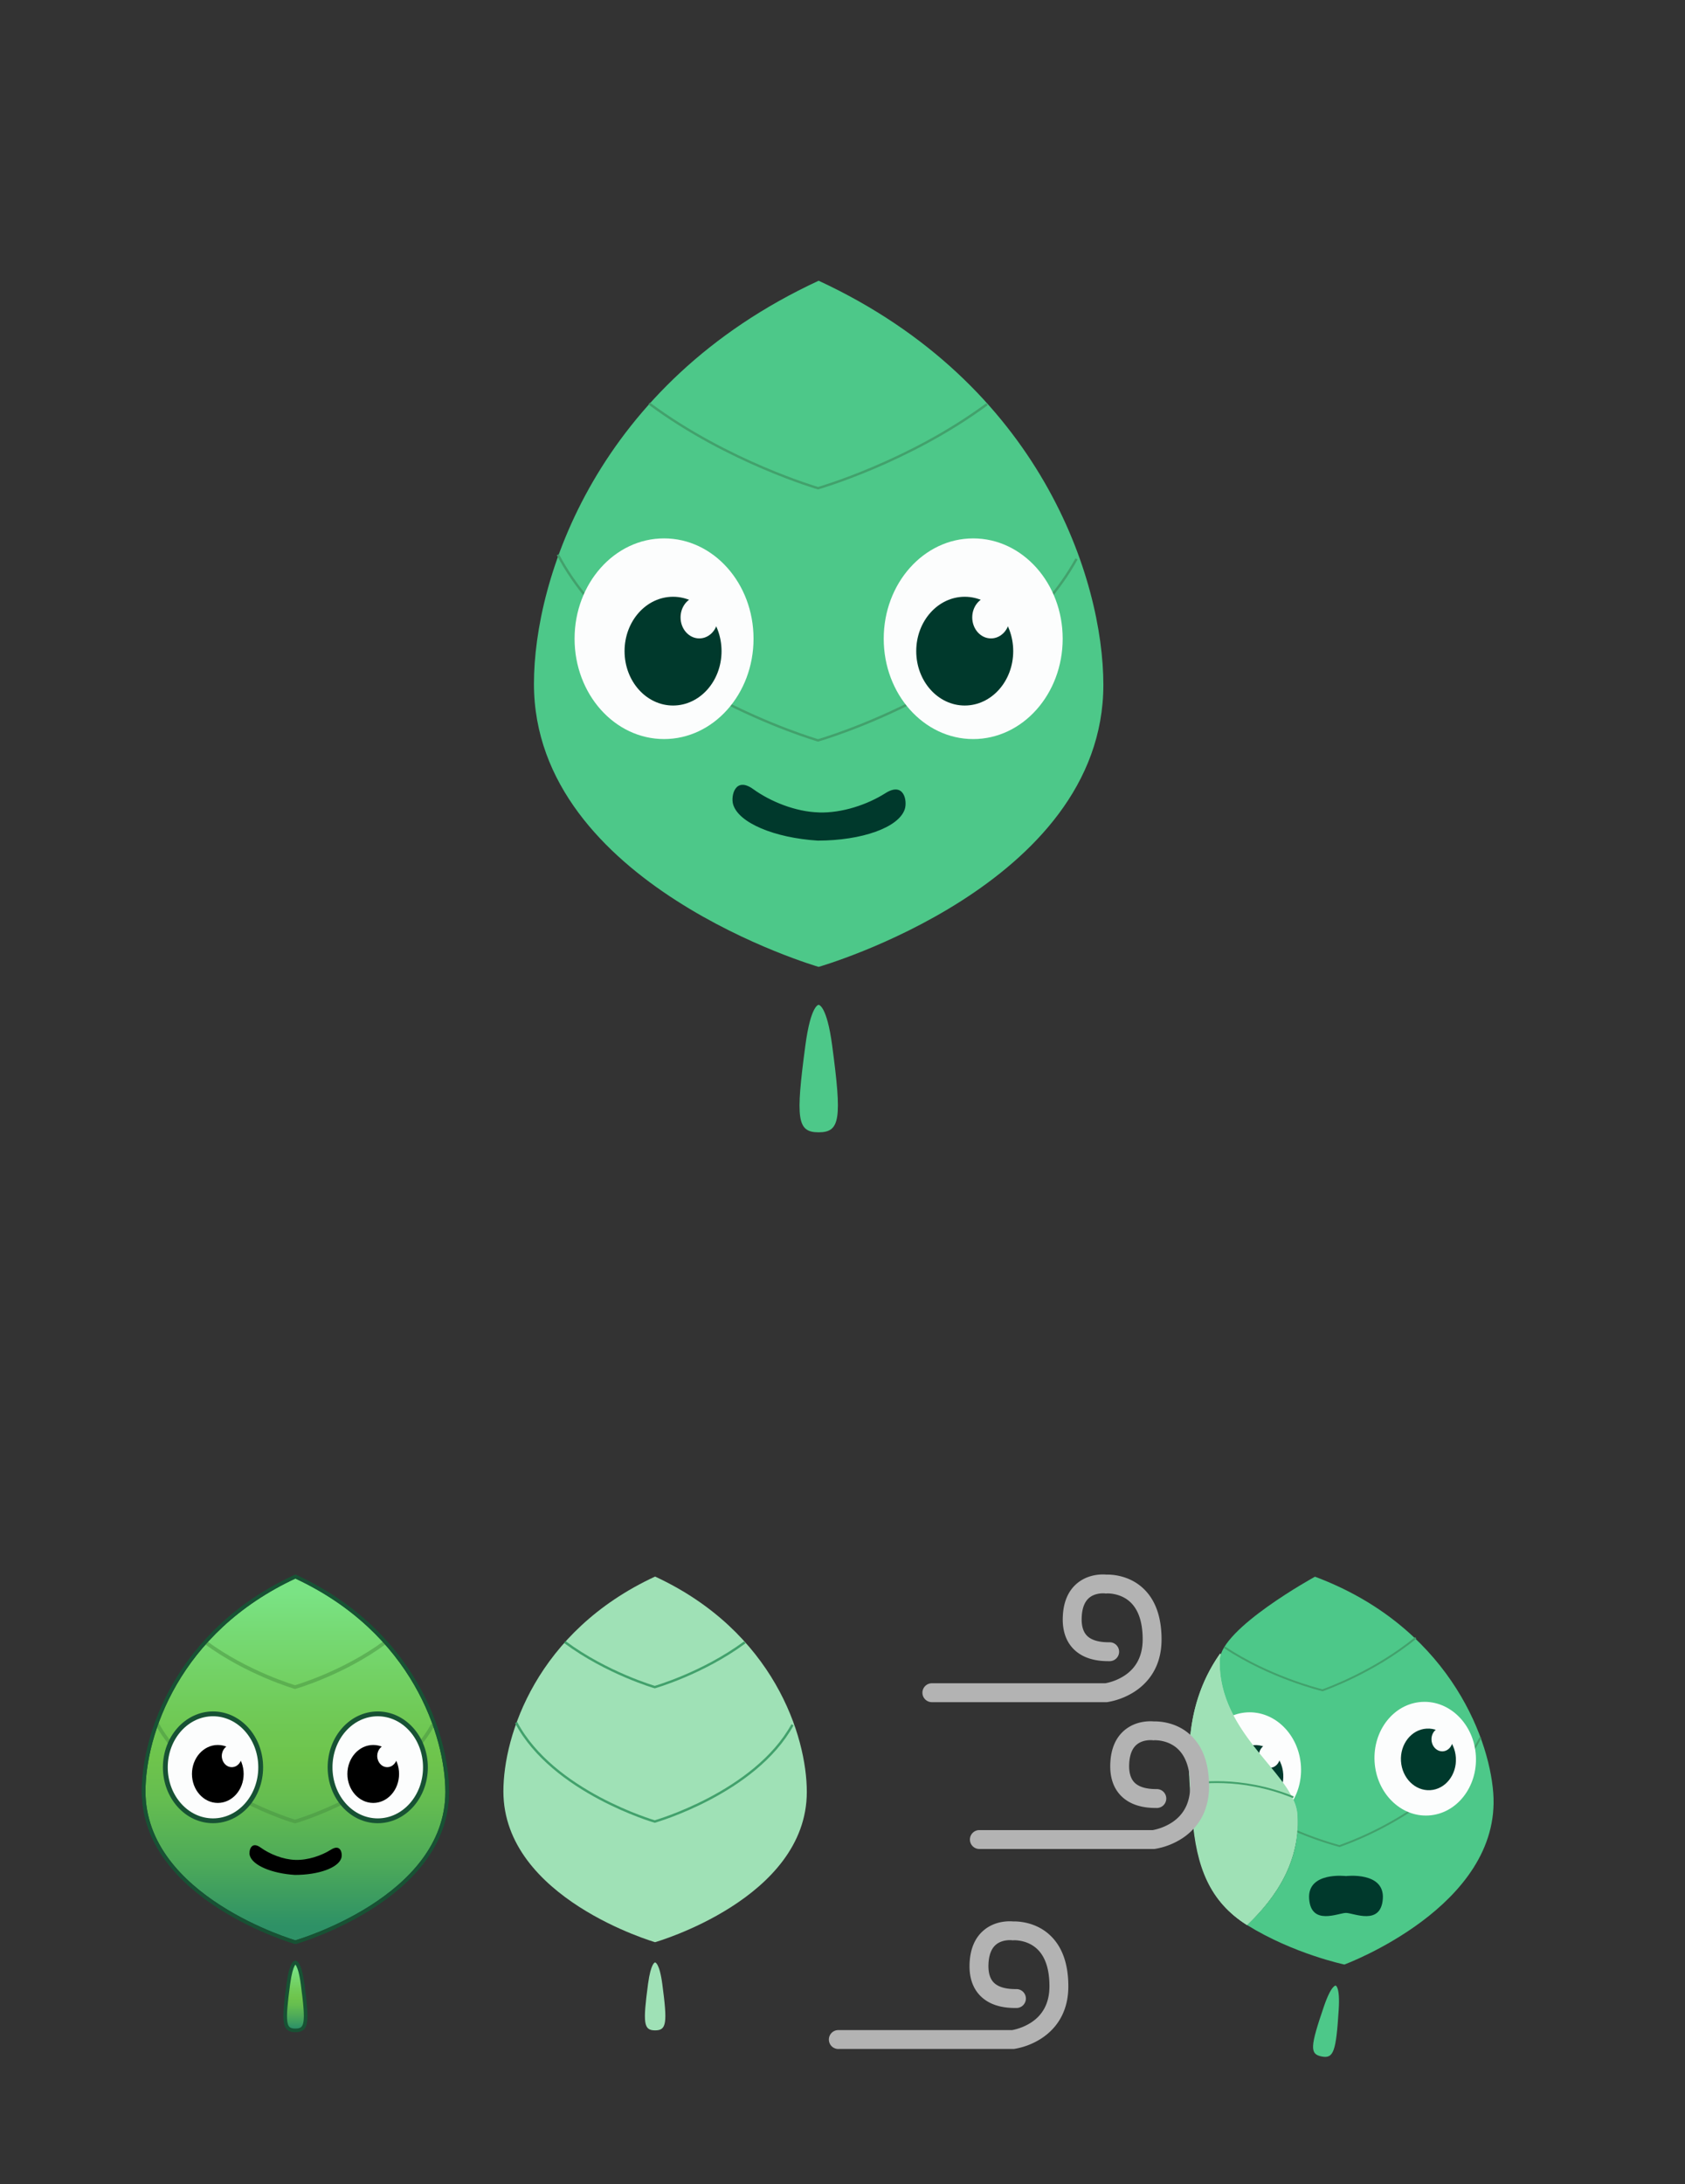 <svg id="Layer_1" data-name="Layer 1" xmlns="http://www.w3.org/2000/svg" xmlns:xlink="http://www.w3.org/1999/xlink" viewBox="0 0 1398 1812">
  <rect x="0" y="0" width="1398" height="1812" fill="#333333" stroke="none"/>
  <defs>
    <style>
      .cls-1 {
        fill: #4dc889;
      }

      .cls-10, .cls-2, .cls-7 {
        fill: none;
      }

      .cls-2 {
        stroke: #42a16c;
        stroke-width: 2px;
      }

      .cls-10, .cls-2, .cls-6, .cls-7, .cls-8, .cls-9 {
        stroke-miterlimit: 10;
      }

      .cls-3, .cls-9 {
        fill: #fcfdfd;
      }

      .cls-4 {
        fill: #00392c;
      }

      .cls-5 {
        fill: #9fe1b6;
      }

      .cls-10, .cls-6, .cls-8, .cls-9 {
        stroke: #175234;
      }

      .cls-10, .cls-6, .cls-7, .cls-8 {
        stroke-width: 3px;
      }

      .cls-6 {
        fill: url(#Leaf_Gradient_3);
      }

      .cls-7 {
        stroke: #469140;
        opacity: 0.5;
      }

      .cls-8 {
        fill: url(#Leaf_Gradient_3-2);
      }

      .cls-9 {
        stroke-width: 4px;
      }

      .cls-11 {
        fill: #42a16c;
      }

      .cls-12 {
        fill: #b3b3b3;
      }
    </style>
    <linearGradient id="Leaf_Gradient_3" data-name="Leaf Gradient 3" x1="245.08" y1="1321.13" x2="245.08" y2="1597.6" gradientUnits="userSpaceOnUse">
      <stop offset="0" stop-color="#7ae384"/>
      <stop offset="0.12" stop-color="#76da74"/>
      <stop offset="0.36" stop-color="#70ca57"/>
      <stop offset="0.5" stop-color="#6ec44c"/>
      <stop offset="0.62" stop-color="#65bd50"/>
      <stop offset="0.81" stop-color="#4daa59"/>
      <stop offset="1" stop-color="#2e9166"/>
    </linearGradient>
    <linearGradient id="Leaf_Gradient_3-2" x1="245.11" y1="1633.36" x2="245.11" y2="1681.97" xlink:href="#Leaf_Gradient_3"/>
  </defs>
  <g>
    <g>
      <path class="cls-1" d="M679.21,232.89C494.72,318.38,443,480.39,443,567.24,443,733.73,679.19,802.1,679.19,802.1s236.23-67.48,236.24-234C915.43,481.28,863.69,318.39,679.21,232.89Z"/>
      <path class="cls-2" d="M462.86,460.12c57.27,108.19,215.86,154.1,215.86,154.1s155.95-44.55,214.44-150.56"/>
      <path class="cls-2" d="M538.61,334.79C604,383.35,678.73,405,678.73,405s74.75-21.35,140.15-69.67"/>
      <path class="cls-1" d="M679.18,833.6s-6.49,0-11,33.75c-8.12,60.87-7,72,11,72s19.37-11.12,11.25-72C685.93,833.6,679.18,833.6,679.18,833.6Z"/>
      <ellipse class="cls-3" cx="807.44" cy="529.88" rx="74.24" ry="83.24"/>
      <ellipse class="cls-3" cx="550.95" cy="529.87" rx="74.24" ry="83.24"/>
      <ellipse class="cls-4" cx="558.41" cy="540.18" rx="40.23" ry="45.11"/>
      <path class="cls-4" d="M679.36,674c19.15.63,40.3-6.48,55.26-16,15.52-9.83,18.32,6.63,16,13.43-5.16,15.19-35.78,25.85-71.87,25.93h-.28c-36-2.28-66-14.8-70.28-30.27-1.92-6.93,1.8-23.2,16.74-12.43,14.4,10.37,35.11,18.75,54.26,19.3Z"/>
      <ellipse class="cls-3" cx="580.19" cy="512.18" rx="15.55" ry="17.44"/>
      <ellipse class="cls-4" cx="800.41" cy="540.18" rx="40.23" ry="45.11"/>
      <ellipse class="cls-3" cx="822.19" cy="512.18" rx="15.55" ry="17.44"/>
    </g>
    <g>
      <g>
        <path class="cls-5" d="M543.51,1307.89c-98.31,45.56-125.86,131.89-125.86,178.17,0,88.72,125.85,125.15,125.85,125.15s125.89-36,125.89-124.68C669.39,1440.25,641.82,1353.45,543.51,1307.89Z"/>
        <path class="cls-2" d="M428.23,1429c30.52,57.65,115,82.11,115,82.11s83.11-23.74,114.27-80.23"/>
        <path class="cls-2" d="M468.59,1362.19c34.85,25.88,74.67,37.4,74.67,37.4s39.83-11.37,74.68-37.12"/>
        <path class="cls-5" d="M543.5,1628s-3.46,0-5.86,18c-4.32,32.44-3.73,38.36,5.86,38.36s10.32-5.92,6-38.36C547.1,1628,543.5,1628,543.5,1628Z"/>
        <path class="cls-6" d="M245.08,1307.89c-98.32,45.56-125.87,131.89-125.87,178.17,0,88.72,125.85,125.15,125.85,125.15S371,1575.25,371,1486.53C371,1440.25,343.38,1353.45,245.08,1307.89Z"/>
        <path class="cls-7" d="M129.79,1429c30.52,57.65,115,82.11,115,82.11s83.1-23.74,114.27-80.23"/>
        <path class="cls-7" d="M170.15,1362.19c34.85,25.88,74.67,37.4,74.67,37.4s39.83-11.37,74.68-37.12"/>
        <path class="cls-8" d="M245.06,1628s-3.46,0-5.86,18c-4.32,32.44-3.73,38.36,5.86,38.36s10.32-5.92,6-38.36C248.66,1628,245.06,1628,245.06,1628Z"/>
        <ellipse class="cls-9" cx="313.41" cy="1466.15" rx="39.56" ry="44.36"/>
        <ellipse class="cls-9" cx="176.73" cy="1466.14" rx="39.56" ry="44.36"/>
        <ellipse cx="180.71" cy="1471.64" rx="21.44" ry="24.04"/>
        <path d="M245.16,1542.94c10.2.33,21.47-3.45,29.44-8.5,8.28-5.24,9.77,3.53,8.53,7.15-2.75,8.1-19.06,13.78-38.29,13.82h-.15c-19.2-1.22-35.16-7.89-37.45-16.14-1-3.69,1-12.35,8.92-6.62,7.67,5.53,18.71,10,28.91,10.29Z"/>
        <ellipse class="cls-3" cx="192.31" cy="1456.72" rx="8.29" ry="9.29"/>
        <ellipse cx="309.66" cy="1471.64" rx="21.44" ry="24.04"/>
        <ellipse class="cls-3" cx="321.27" cy="1456.72" rx="8.29" ry="9.29"/>
        <path class="cls-10" d="M245.08,1307.89c-98.32,45.56-125.87,131.89-125.87,178.17,0,88.72,125.85,125.15,125.85,125.15S371,1575.25,371,1486.53C371,1440.25,343.38,1353.45,245.08,1307.89Z"/>
      </g>
      <g>
        <path class="cls-1" d="M1108.17,1647.21s-3.61-.71-9.84,17.55c-11.24,33-11.85,39.26-1.85,41.25s12-4,14.21-38.79C1111.92,1648,1108.17,1647.21,1108.17,1647.21Z"/>
        <path class="cls-5" d="M1076.35,1504.87c-2.52-33.2-19.93-85.06-64.34-127.65-34,47.12-25.18,98-22.76,129.92,3.17,41.79,14.46,70.62,45.35,89.78C1059.29,1574,1079.26,1543.22,1076.35,1504.87Z"/>
        <path class="cls-5" d="M1076.47,1502.51c-2.48-34-19.82-87.16-64.17-130.76-34,48.34-25.32,100.47-22.94,133.19,3.12,42.84,14.37,72.38,45.24,92h0C1059.32,1573.35,1079.33,1541.82,1076.47,1502.51Z"/>
        <line class="cls-5" x1="1034.6" y1="1596.92" x2="1034.6" y2="1596.92"/>
        <path class="cls-1" d="M1091,1308c108,40.41,144.19,130.26,147.91,179.35,7.14,94.11-123.49,142.39-123.49,142.39s-42.17-8.81-80.85-32.81c24.69-23,44.66-53.7,41.75-92.05-2.52-33.2-65.72-66.13-64.34-127.65C1012.61,1351,1091,1308,1091,1308Z"/>
        <polygon class="cls-5" points="1034.6 1596.92 1034.6 1596.92 1034.6 1596.92 1034.6 1596.92"/>
        <path class="cls-11" d="M1111.39,1532.27l-.22-.06a282.08,282.08,0,0,1-49.51-18.77c-44.55-21.76-65.73-46.83-75.65-64l1.36-.78c9.81,17,30.77,41.8,74.94,63.38a282.53,282.53,0,0,0,49,18.62,281.15,281.15,0,0,0,46.73-21.91c41.86-24.45,60.93-50.32,69.55-67.71l1.41.7c-8.73,17.59-28,43.73-70.2,68.38a281.62,281.62,0,0,1-47.22,22.11Z"/>
        <path class="cls-11" d="M1097.33,1403l-.22,0c-.43-.1-43.51-10.41-81.61-35.79l.87-1.3c36.45,24.28,77.51,34.69,80.88,35.51,3.27-1.15,43.07-15.54,76.87-43.29l1,1.22c-35.32,29-77.15,43.49-77.56,43.63Z"/>
        <ellipse class="cls-3" cx="1182.44" cy="1459.02" rx="42.09" ry="47.19" transform="translate(-84.9 73.1) rotate(-3.42)"/>
        <ellipse class="cls-3" cx="1037.31" cy="1467.69" rx="42.09" ry="47.19" transform="translate(-85.67 64.47) rotate(-3.42)"/>
        <ellipse class="cls-4" cx="1041.88" cy="1473.27" rx="22.81" ry="25.57" transform="translate(-86 64.75) rotate(-3.42)"/>
        <ellipse class="cls-3" cx="1053.26" cy="1456.7" rx="8.82" ry="9.89" transform="translate(-84.99 65.4) rotate(-3.42)"/>
        <ellipse class="cls-4" cx="1185.09" cy="1459.6" rx="22.81" ry="25.57" transform="translate(-84.93 73.26) rotate(-3.42)"/>
        <ellipse class="cls-3" cx="1196.46" cy="1443.02" rx="8.82" ry="9.89" transform="translate(-83.92 73.91) rotate(-3.42)"/>
        <path class="cls-5" d="M1076.5,1516.91a97.16,97.16,0,0,0-.15-12c-2.52-33.2-65.72-66.13-64.34-127.65a16.82,16.82,0,0,1,.91-4.84c-.21-.21-.41-.43-.62-.63-34,48.34-25.32,100.47-22.94,133.19,3.12,42.84,14.37,72.37,45.24,92h0C1056.23,1576.3,1074.25,1549.59,1076.5,1516.91Z"/>
        <path class="cls-4" d="M1116.73,1586.92c6.27,0,29,11,30.57-11.75s-30.57-18.82-30.57-18.82h0s-32.14-3.92-30.57,18.82,24.3,11.75,30.57,11.75Z"/>
        <path class="cls-11" d="M1072.81,1491.72c-44.15-18.21-82.06-11.25-82.44-11.17l-.3-1.54c.38-.07,38.73-7.13,83.34,11.26Z"/>
        <path class="cls-12" d="M918.15,1412.09h-145a7.84,7.84,0,0,1,0-15.68H917.07a44.19,44.19,0,0,0,15.9-6.36c10-6.59,15.07-16.68,15.07-30,0-14.25-3.49-24.71-10.38-31.07-8.34-7.72-19.27-7.1-19.38-7.09l-.83.07-.82-.11s-7.71-.83-13.08,3.77c-3.77,3.23-5.82,8.69-6.11,16.22-.26,6.71,1.18,11.74,4.28,15,5.35,5.56,15.22,5.56,18.93,5.56a7.84,7.84,0,1,1,0,15.68c-5.54,0-20.26,0-30.23-10.36-6.17-6.42-9.08-15.31-8.65-26.44.47-12.19,4.43-21.51,11.77-27.69,9.49-8,21.06-7.63,24.37-7.33,3.71-.1,18.48.22,30.4,11.25,10.22,9.45,15.4,23.78,15.4,42.58,0,23.9-12.35,36.83-22.71,43.47a59.49,59.49,0,0,1-22.36,8.49Z"/>
        <path class="cls-12" d="M957.56,1533.89h-145a7.84,7.84,0,0,1,0-15.68H956.47a44.62,44.62,0,0,0,15.91-6.36c10-6.59,15.06-16.68,15.06-30,0-14.25-3.49-24.71-10.37-31.07-8.34-7.72-19.28-7.1-19.39-7.09l-.83.06-.82-.11s-7.71-.82-13.08,3.78c-3.76,3.23-5.82,8.69-6.11,16.22-.26,6.71,1.18,11.74,4.29,15,5.34,5.56,15.21,5.56,18.93,5.56a7.84,7.84,0,0,1,0,15.67c-5.54,0-20.26,0-30.23-10.36-6.17-6.41-9.08-15.3-8.65-26.43.46-12.19,4.43-21.51,11.77-27.69,9.49-8,21.06-7.63,24.36-7.33,3.72-.1,18.48.22,30.4,11.25,10.23,9.45,15.41,23.78,15.41,42.58,0,23.9-12.35,36.83-22.72,43.46a59.4,59.4,0,0,1-22.36,8.5Z"/>
        <path class="cls-12" d="M840.81,1699.8h-145a7.84,7.84,0,1,1,0-15.67H839.73a44.6,44.6,0,0,0,15.9-6.36c10-6.59,15.07-16.68,15.07-30,0-14.25-3.49-24.7-10.38-31.07-8.34-7.72-19.27-7.1-19.39-7.08l-.82.06-.82-.11s-7.71-.83-13.08,3.78c-3.77,3.23-5.82,8.68-6.11,16.22-.26,6.7,1.18,11.74,4.28,15,5.35,5.55,15.22,5.55,18.93,5.55a7.84,7.84,0,1,1,0,15.68c-5.54,0-20.26,0-30.23-10.36-6.17-6.41-9.08-15.31-8.65-26.44.47-12.18,4.43-21.5,11.77-27.68,9.49-8,21-7.63,24.37-7.34,3.72-.09,18.48.23,30.4,11.25,10.22,9.46,15.4,23.78,15.4,42.58,0,23.9-12.35,36.83-22.71,43.47a59.08,59.08,0,0,1-22.36,8.49Z"/>
      </g>
    </g>
  </g>
</svg>
